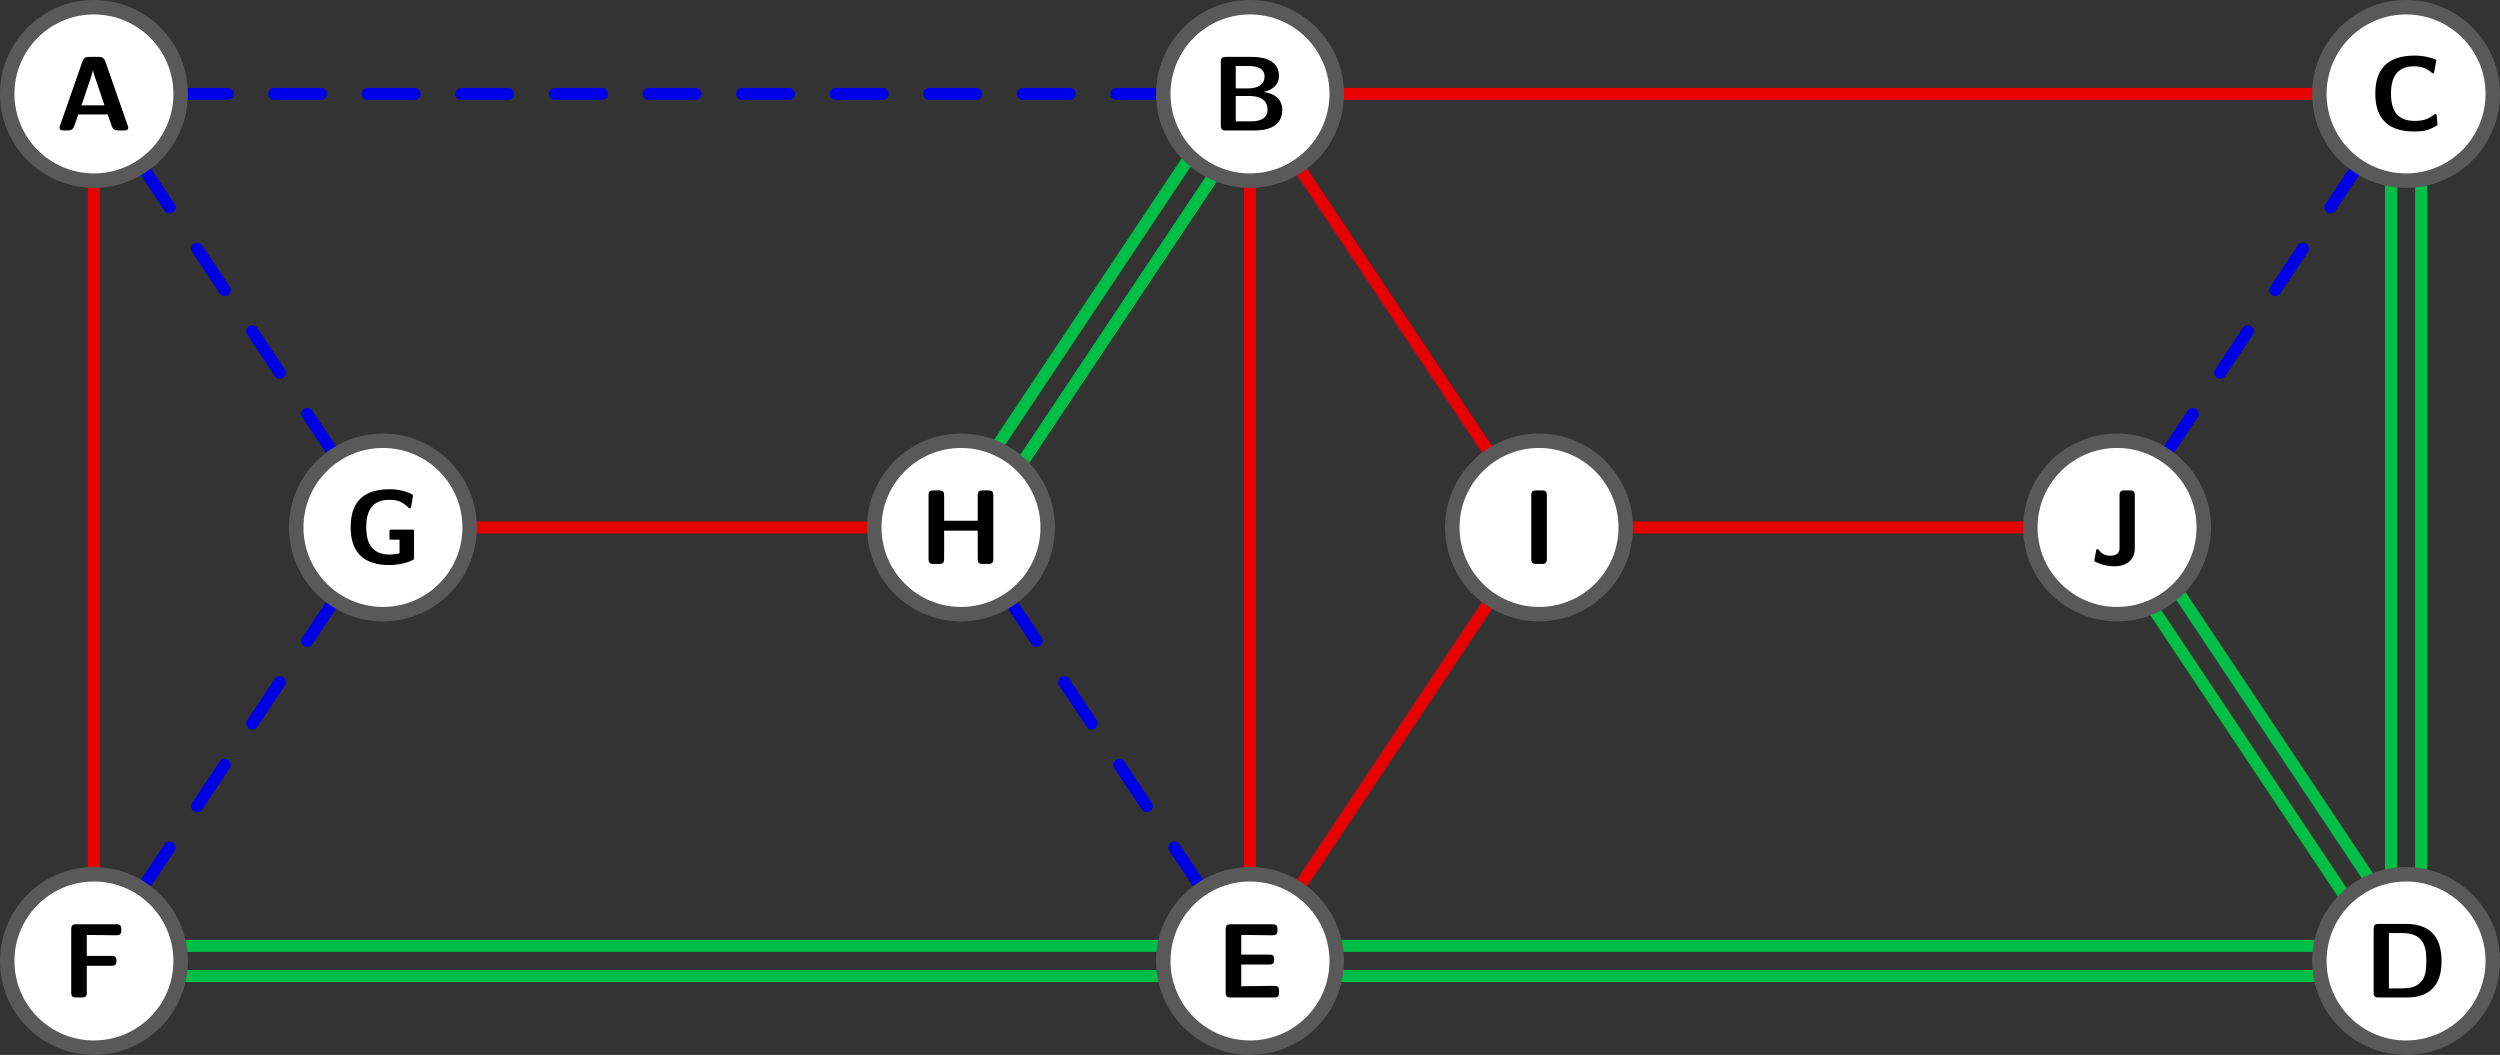 <svg xmlns="http://www.w3.org/2000/svg" xmlns:xlink="http://www.w3.org/1999/xlink" width="692" height="292" viewBox="75.909 253.358 519 219"><rect x="75.909" y="253.358" width="519" height="219" fill="#333333" stroke="none"/><defs><path id="g0-65" d="M10.428-14.322c-.33-.946-.968-.946-1.408-.946H7.084c-.44 0-1.078 0-1.408.946L1.034-1.034c-.11.286-.11.33-.11.44 0 .594.55.594.858.594h.792C2.97 0 3.652 0 3.96-.88l.858-2.442h6.094l.748 2.112c.264.77.418 1.21 1.474 1.21h1.188c.308 0 .858 0 .858-.594 0-.11 0-.154-.11-.44zM7.062-9.878c.33-.968.616-1.804.792-2.596h.022c.11.528.11.572.286 1.078l2.09 6.182H5.478z"/><path id="g0-66" d="M3.058-15.268c-.792 0-1.056.242-1.056 1.056v13.156C2.002-.264 2.244 0 3.058 0h6.028c1.628 0 5.676-.286 5.676-4.268 0-3.102-3.058-3.586-3.872-3.718 2.024-.462 3.19-1.606 3.19-3.322 0-3.96-4.686-3.96-5.61-3.96zm2.046 6.534v-4.642h2.574c.858 0 3.41.066 3.41 2.134 0 2.508-2.882 2.508-3.432 2.508zm0 6.842V-7.15h2.772c.77 0 3.828 0 3.828 2.838 0 2.266-2.354 2.42-3.41 2.42z"/><path id="g0-67" d="M14.08-3.146a.263.263 0 0 0-.242-.264c-.528 0-1.166 1.43-4.268 1.43-3.872 0-4.972-2.376-4.972-5.676 0-3.278 1.188-5.654 4.796-5.654 1.958 0 2.992.77 3.586 1.254.132.11.198.198.352.198.088 0 .198-.11.22-.198l.44-2.442c.022-.088 0-.176-.176-.242a11.9 11.9 0 0 0-4.356-.792c-5.368 0-8.118 2.618-8.118 7.854 0 5.39 2.794 7.898 8.14 7.898 1.87 0 3.036-.264 4.642-1.254.176-.11.132-.264.132-.264z"/><path id="g0-68" d="M3.058-15.268c-.792 0-1.056.242-1.056 1.056v13.156C2.002-.264 2.244 0 3.058 0h5.808c5.368 0 7.238-3.212 7.238-7.524 0-1.738-.286-3.872-1.518-5.434-1.65-2.046-4.29-2.31-5.72-2.31zM5.17-1.892v-11.484h2.816c4.752 0 4.95 3.388 4.95 5.852 0 2.486-.242 5.632-4.928 5.632z"/><path id="g0-69" d="M5.236-6.842h5.786c.682 0 1.056-.154 1.056-1.034 0-.814-.286-1.034-1.056-1.034H5.236v-4.07h1.078c1.716 0 3.454.066 5.17.066.77 0 1.276 0 1.276-1.056v-.176c0-.704-.154-1.056-1.056-1.056H3.058c-.792 0-1.056.242-1.056 1.056v13.09C2.002-.264 2.244 0 3.058 0h8.976c.836 0 1.056-.286 1.056-1.056v-.308c0-1.056-.506-1.056-1.232-1.056-1.144 0-2.266.044-3.41.044-.55 0-2.816.022-3.212.044z"/><path id="g0-70" d="M5.236-6.578h5.104c.682 0 1.056-.154 1.056-1.034 0-.814-.286-1.034-1.056-1.034H5.236v-4.334h.946c1.65 0 3.322.066 4.972.066.748 0 1.254 0 1.254-1.056v-.176c0-.704-.154-1.056-1.056-1.056H3.058c-.792 0-1.056.242-1.056 1.056v13.09C2.002-.264 2.244 0 3.058 0H4.18c.836 0 1.056-.286 1.056-1.056z"/><path id="g0-71" d="M14.52-6.842c0-.088-.066-.286-.264-.286h-4.51c-.176 0-.33.044-.33.308v1.562c0 .132.11.22.242.22h1.848v2.816c-.198.132-1.672.264-2.002.264-3.696 0-4.906-2.31-4.906-5.698 0-3.278 1.188-5.654 4.774-5.654 1.87 0 2.772.462 4.07 1.672a.27.27 0 0 0 .198.088c.11 0 .22-.088.264-.286l.396-2.244c.022-.11.044-.242-.154-.352-.66-.352-2.288-1.078-4.642-1.078-5.83 0-8.14 2.97-8.14 7.854C1.364-2.222 4.246.22 9.372.22c2.332 0 4.532-.726 5.148-1.232z"/><path id="g0-72" d="M15.444-14.212c0-.704-.154-1.056-1.056-1.056h-1.122c-.836 0-1.056.286-1.056 1.056v5.236H5.236v-5.236c0-.704-.154-1.056-1.056-1.056H3.058c-.792 0-1.056.242-1.056 1.056v13.156C2.002-.264 2.244 0 3.058 0H4.18c.836 0 1.056-.286 1.056-1.056v-5.852h6.974v5.852c0 .704.154 1.056 1.056 1.056h1.122c.836 0 1.056-.286 1.056-1.056z"/><path id="g0-73" d="M5.258-14.212c0-.704-.154-1.056-1.056-1.056H3.08c-.792 0-1.056.242-1.056 1.056v13.156C2.024-.264 2.266 0 3.08 0h1.122c.836 0 1.056-.286 1.056-1.056z"/><path id="g0-74" d="M9.394-14.212c0-.704-.154-1.056-1.056-1.056H7.282c-.836 0-1.056.286-1.056 1.056V-3.41c0 .462 0 1.694-1.936 1.694a2.8 2.8 0 0 1-2.288-1.1c-.176-.22-.22-.264-.352-.264-.22 0-.264.198-.308.418-.11.682-.33 1.848-.33 1.936 0 .198.132.264.55.44a9.2 9.2 0 0 0 3.608.77c2.354 0 4.224-1.188 4.224-3.762z"/></defs><g id="page1"><path fill="none" stroke="#0000e6" stroke-dasharray="9.714,9.714" stroke-linecap="round" stroke-linejoin="round" stroke-miterlimit="10.037" stroke-width="2.5" d="M113.41 272.858h204"/><path fill="none" stroke="#e60000" stroke-linecap="round" stroke-linejoin="round" stroke-miterlimit="10.037" stroke-width="2.5" d="M353.41 272.858h204"/><path fill="none" stroke="#00be46" stroke-linecap="round" stroke-linejoin="round" stroke-miterlimit="10.037" stroke-width="2.5" d="M578.536 290.585v180m-6.252-180v180m-14.601-14.601h-240m240-6.251h-240m0 6.251h-240m240-6.251h-240"/><path fill="none" stroke="#e60000" stroke-linecap="round" stroke-linejoin="round" stroke-miterlimit="10.037" stroke-width="2.5" d="M95.41 434.858v-144"/><path fill="none" stroke="#0000e6" stroke-dasharray="10.309,10.309" stroke-linecap="round" stroke-linejoin="round" stroke-miterlimit="10.037" stroke-width="2.5" d="m105.394 287.835 40.03 60.046m-40.03 90 40.03-60.046"/><path fill="none" stroke="#e60000" stroke-linecap="round" stroke-linejoin="round" stroke-miterlimit="10.037" stroke-width="2.5" d="M173.41 362.858h84"/><path fill="none" stroke="#00be46" stroke-linecap="round" stroke-linejoin="round" stroke-miterlimit="10.037" stroke-width="2.5" d="m282.641 346.375 60-90m-54.798 93.467 60-90"/><path fill="none" stroke="#0000e6" stroke-dasharray="10.309,10.309" stroke-linecap="round" stroke-linejoin="round" stroke-miterlimit="10.037" stroke-width="2.5" d="m285.394 377.835 40.03 60.046"/><path fill="none" stroke="#e60000" stroke-linecap="round" stroke-linejoin="round" stroke-miterlimit="10.037" stroke-width="2.5" d="M335.41 290.858v144m9.984-147.023 40.03 60.046m-40.03 90 40.03-60.046m27.986-14.977h84"/><path fill="none" stroke="#0000e6" stroke-dasharray="10.309,10.309" stroke-linecap="round" stroke-linejoin="round" stroke-miterlimit="10.037" stroke-width="2.5" d="m525.394 347.881 40.03-60.046"/><path fill="none" stroke="#00be46" stroke-linecap="round" stroke-linejoin="round" stroke-miterlimit="10.037" stroke-width="2.5" d="m527.843 375.874 60 90m-65.202-86.532 60 90"/><path fill="#fff" d="M113.41 272.858c0-9.941-8.06-18-18-18-9.942 0-18 8.059-18 18s8.058 18 18 18c9.94 0 18-8.059 18-18"/><path fill="none" stroke="#595959" stroke-linecap="round" stroke-linejoin="round" stroke-miterlimit="10.037" stroke-width="3" d="M113.41 272.858c0-9.941-8.06-18-18-18-9.942 0-18 8.059-18 18s8.058 18 18 18c9.94 0 18-8.059 18-18"/><use xlink:href="#g0-65" x="87.347" y="280.437"/><path fill="#fff" d="M353.41 272.858c0-9.941-8.059-18-18-18s-18 8.059-18 18 8.059 18 18 18 18-8.059 18-18"/><path fill="none" stroke="#595959" stroke-linecap="round" stroke-linejoin="round" stroke-miterlimit="10.037" stroke-width="3" d="M353.41 272.858c0-9.941-8.059-18-18-18s-18 8.059-18 18 8.059 18 18 18 18-8.059 18-18"/><use xlink:href="#g0-66" x="327.347" y="280.437"/><path fill="#fff" d="M593.41 272.858c0-9.941-8.059-18-18-18s-18 8.059-18 18 8.059 18 18 18 18-8.059 18-18"/><path fill="none" stroke="#595959" stroke-linecap="round" stroke-linejoin="round" stroke-miterlimit="10.037" stroke-width="3" d="M593.41 272.858c0-9.941-8.059-18-18-18s-18 8.059-18 18 8.059 18 18 18 18-8.059 18-18"/><use xlink:href="#g0-67" x="567.683" y="280.437"/><path fill="#fff" d="M593.41 452.858c0-9.94-8.059-18-18-18s-18 8.06-18 18c0 9.942 8.059 18 18 18s18-8.058 18-18"/><path fill="none" stroke="#595959" stroke-linecap="round" stroke-linejoin="round" stroke-miterlimit="10.037" stroke-width="3" d="M593.41 452.858c0-9.94-8.059-18-18-18s-18 8.06-18 18c0 9.942 8.059 18 18 18s18-8.058 18-18"/><use xlink:href="#g0-68" x="566.674" y="460.437"/><path fill="#fff" d="M353.41 452.858c0-9.94-8.059-18-18-18s-18 8.06-18 18c0 9.942 8.059 18 18 18s18-8.058 18-18"/><path fill="none" stroke="#595959" stroke-linecap="round" stroke-linejoin="round" stroke-miterlimit="10.037" stroke-width="3" d="M353.41 452.858c0-9.94-8.059-18-18-18s-18 8.06-18 18c0 9.942 8.059 18 18 18s18-8.058 18-18"/><use xlink:href="#g0-69" x="328.355" y="460.437"/><path fill="#fff" d="M113.41 452.858c0-9.94-8.06-18-18-18-9.942 0-18 8.06-18 18 0 9.942 8.058 18 18 18 9.94 0 18-8.058 18-18"/><path fill="none" stroke="#595959" stroke-linecap="round" stroke-linejoin="round" stroke-miterlimit="10.037" stroke-width="3" d="M113.41 452.858c0-9.94-8.06-18-18-18-9.942 0-18 8.06-18 18 0 9.942 8.058 18 18 18 9.94 0 18-8.058 18-18"/><use xlink:href="#g0-70" x="88.691" y="460.437"/><path fill="#fff" d="M173.41 362.858c0-9.941-8.06-18-18-18s-18 8.059-18 18 8.058 18 18 18 18-8.059 18-18"/><path fill="none" stroke="#595959" stroke-linecap="round" stroke-linejoin="round" stroke-miterlimit="10.037" stroke-width="3" d="M173.41 362.858c0-9.941-8.06-18-18-18s-18 8.059-18 18 8.058 18 18 18 18-8.059 18-18"/><use xlink:href="#g0-71" x="147.347" y="370.437"/><path fill="#fff" d="M293.41 362.858c0-9.941-8.059-18-18-18s-18 8.059-18 18 8.059 18 18 18 18-8.059 18-18"/><path fill="none" stroke="#595959" stroke-linecap="round" stroke-linejoin="round" stroke-miterlimit="10.037" stroke-width="3" d="M293.41 362.858c0-9.941-8.059-18-18-18s-18 8.059-18 18 8.059 18 18 18 18-8.059 18-18"/><use xlink:href="#g0-72" x="266.674" y="370.437"/><path fill="#fff" d="M413.41 362.858c0-9.941-8.059-18-18-18s-18 8.059-18 18 8.059 18 18 18 18-8.059 18-18"/><path fill="none" stroke="#595959" stroke-linecap="round" stroke-linejoin="round" stroke-miterlimit="10.037" stroke-width="3" d="M413.41 362.858c0-9.941-8.059-18-18-18s-18 8.059-18 18 8.059 18 18 18 18-8.059 18-18"/><use xlink:href="#g0-73" x="391.777" y="370.437"/><path fill="#fff" d="M533.41 362.858c0-9.941-8.059-18-18-18s-18 8.059-18 18 8.059 18 18 18 18-8.059 18-18"/><path fill="none" stroke="#595959" stroke-linecap="round" stroke-linejoin="round" stroke-miterlimit="10.037" stroke-width="3" d="M533.41 362.858c0-9.941-8.059-18-18-18s-18 8.059-18 18 8.059 18 18 18 18-8.059 18-18"/><use xlink:href="#g0-74" x="509.699" y="370.437"/></g></svg>